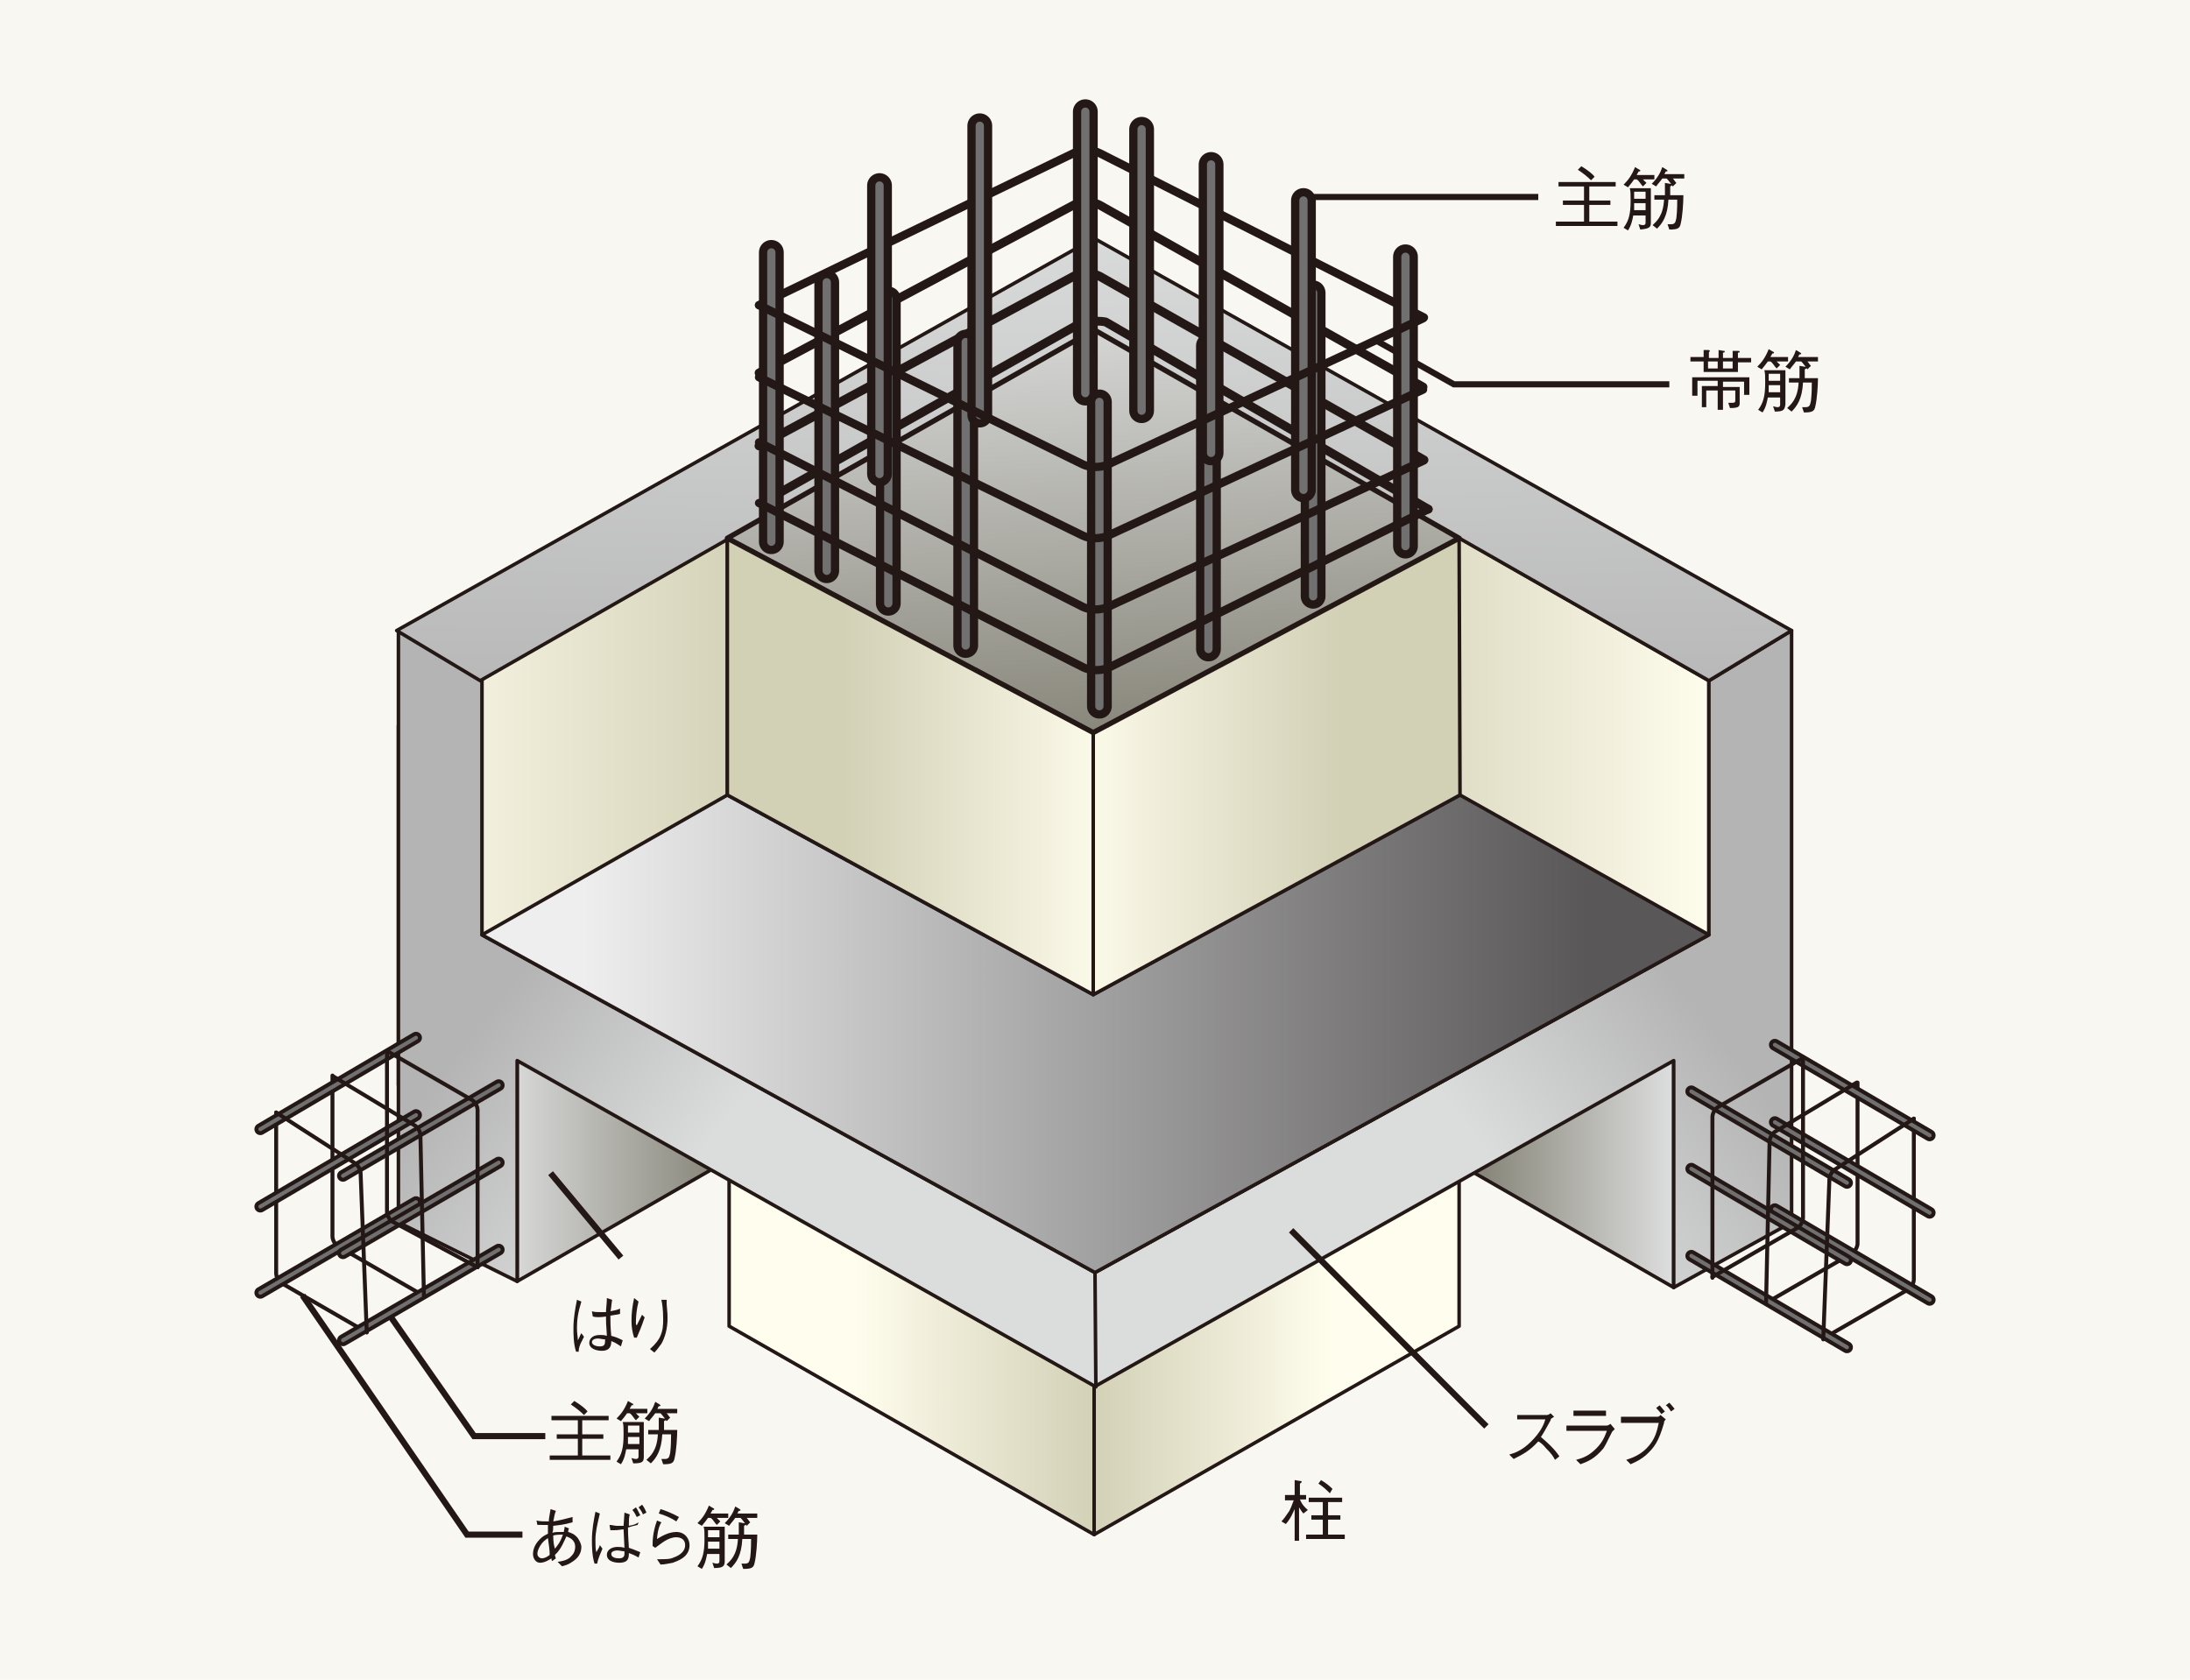 <svg version="1.1" id="レイヤー_1" xmlns="http://www.w3.org/2000/svg" x="0" y="0" width="249" height="191" style="enable-background:new 0 0 249 191" xml:space="preserve"><style>.st1{fill:#231815}.st2{fill:none;stroke:#231815;stroke-width:.698}.st18,.st19,.st20,.st27,.st28,.st29{fill:none;stroke:#231815;stroke-width:.449;stroke-linecap:round;stroke-linejoin:round}.st19,.st20,.st27,.st28,.st29{stroke-width:1.346}.st20,.st27,.st28,.st29{stroke:#717071;stroke-width:.449}.st27,.st28,.st29{stroke:#231815;stroke-width:.94}.st28,.st29{stroke-width:2.819}.st29{stroke:#717071;stroke-width:.94}</style><path style="fill:#f9f7f2" d="M-1-2h251v195H-1z"/><path class="st1" d="M176.9 25.7v-.5h3.2v-1.9h-2.4v-.5h2.4v-1.6h-2.9v-.5h6.5v.5h-3v1.6h2.4v.5h-2.4v1.9h3.2v.5h-7zm2.9-6.8c.8.5 1.3.9 1.5 1.2l-.4.4c-.4-.4-.9-.8-1.5-1.2l.4-.4zM186.8 20.4l.4.4-.4.4c-.3-.3-.4-.6-.7-.8h-.3c-.2.3-.3.4-.7.9l-.5-.3c.5-.5.9-1 1.3-2l.5.3c.1 0 .1.1.1.1 0 .1-.1.1-.2.1 0 .1-.2.3-.2.4h2v.5h-1.3zm-.3 5.7-.2-.6c.1 0 .3.1.5.1.3 0 .3-.2.3-.3v-.8h-1.4c-.1.5-.2 1.1-.6 1.7l-.5-.3c.6-.8.8-1.6.8-3.1 0-.7 0-1.1-.1-1.4h2.4v3.9c0 .5-.1.7-1.2.8zm.6-3h-1.3v.8h1.3v-.8zm0-1.3h-1.3v.8h1.3v-.8zm3.1-1.5c.2.2.2.3.4.5l-.4.4c-.1-.1-.1-.1-.1-.2 0 .1 0 .1-.2.2v1h1.5c0 .8-.1 2.4-.3 3.2-.1.6-.4.7-1.3.7l-.2-.6h.4c.5 0 .5-.3.6-.7.1-.8.1-1.8.1-2.1h-1c-.1 1.9-.7 2.7-1.3 3.3l-.5-.4c.4-.4 1.2-1 1.3-2.9h-1.1v-.5h1.2v-1.4l.6.1h.1c-.1-.1-.3-.4-.5-.6h-.5c-.2.3-.5.6-.7.9l-.5-.3c.7-.7 1-1.3 1.2-1.9l.5.3.1.1c0 .1-.1.1-.2.1-.1.1-.1.3-.2.3h2.3v.5h-1.3zM197.6 41.1v1.2h-3.9v-1.2h-1.5v-.5h1.5v-.8h.5c.1 0 .2 0 .2.1s-.1.1-.1.2v.6h1.1v-.9l.6.1c.1 0 .1 0 .1.1 0 0 0 .1-.2.1v.6h1.1v-.8h.6c.1 0 .2 0 .2.1s-.1.1-.2.1v.6h1.5v.5h-1.5zm.7 3.8v-1.5h-2.4v.6h1.9v1.7c0 .5 0 .7-1.1.7l-.2-.6h.5c.3 0 .3-.1.3-.4v-1h-1.4v2.2h-.6v-2.2H194v1.9h-.5v-2.4h1.8v-.6H193V45h-.6v-2.1h6.5v2h-.6zm-3-3.8h-1.1v.8h1.1v-.8zm1.7 0h-1.1v.8h1.1v-.8zM202 41.1l.4.4-.4.4c-.3-.3-.4-.6-.7-.8h-.3c-.2.3-.3.4-.7.9l-.5-.3c.5-.5.9-1 1.3-2l.5.3c.1 0 .1.1.1.1 0 .1-.1.1-.2.1 0 .1-.2.3-.2.4h2v.5H202zm-.2 5.7-.2-.6c.1 0 .3.1.5.1.3 0 .3-.2.3-.3v-.8H201c-.1.5-.2 1.1-.6 1.7l-.5-.3c.6-.8.8-1.6.8-3.1 0-.7 0-1.1-.1-1.4h2.4V46c-.1.6-.2.8-1.2.8zm.6-3h-1.3v.8h1.3v-.8zm0-1.3h-1.3v.8h1.3v-.8zm3.1-1.4c.2.2.2.3.4.5l-.4.4c-.1-.1-.1-.1-.1-.2 0 .1 0 .1-.2.2v1h1.5c0 .8-.1 2.4-.3 3.2-.1.6-.4.7-1.3.7l-.2-.6h.4c.5 0 .5-.3.6-.7.1-.8.1-1.8.1-2.1h-1c-.1 1.9-.7 2.7-1.3 3.3l-.5-.4c.4-.4 1.2-1 1.3-2.9h-1.1V43h1.2v-1.4l.6.1h.1c-.1-.1-.3-.4-.5-.6h-.6c-.2.3-.5.6-.7.9l-.5-.3c.7-.7 1-1.3 1.2-1.9l.5.3.1.1c0 .1-.1.1-.2.1-.1.1-.1.3-.2.3h2.3v.5h-1.2zM176.7 161.1c-.3.2-.4.2-.4.4-.5.9-.7 1.3-1.1 1.9.7.6 1.5 1.3 2.1 2.2l-.5.4c-.2-.4-.4-.7-1-1.3-.4-.5-.7-.7-.9-.8-1 1.1-1.8 1.5-2.8 2l-.5-.5c.7-.2 1.5-.5 2.5-1.5s1.4-1.8 1.6-2.5h-3.2v-.5h3.4c.1 0 .3-.1.4-.2l.4.4zM178.1 162.7v-.6h4.6c.1 0 .3-.1.4-.2l.5.6-.3.3c-.7 1.4-.8 1.6-1 1.9-1 1.2-1.8 1.5-2.6 1.8l-.5-.5c.7-.2 1.4-.4 2.3-1.3.8-.8 1-1.5 1.2-2h-4.6zm4.5-1.7h-3.7v-.6h3.7v.6zM184.3 161.6v-.5h4.2c.1 0 .2-.1.3-.2l.6.5s-.2.2-.2.3v.1c-.6 2.1-1.1 2.8-2.1 3.7-.5.4-.8.6-1.7 1l-.5-.5c.6-.2 1.5-.5 2.3-1.3 1-1 1.2-2 1.4-2.9h-4.3zm4.6-.8c-.2-.3-.5-.6-.6-.7l.4-.3c.2.2.4.5.6.7l-.4.3zm1.1-.3c-.2-.3-.4-.6-.6-.7l.4-.3c.3.3.5.6.6.7l-.4.3zM62.5 166v-.5h3.2v-1.9h-2.4v-.5h2.4v-1.6h-3v-.5h6.5v.5h-3v1.6h2.4v.5h-2.4v1.9h3.2v.5h-6.9zm2.8-6.7c.8.5 1.3.9 1.5 1.2l-.4.4c-.4-.4-.9-.8-1.5-1.2l.4-.4zM72.3 160.7l.4.4-.4.4c-.3-.3-.4-.6-.7-.8h-.3c-.2.3-.3.4-.7.9l-.5-.3c.5-.5.9-1 1.3-2l.5.3c.1 0 .1.1.1.1 0 .1-.1.1-.2.1 0 .1-.2.3-.2.4h2v.5h-1.3zm-.3 5.7-.2-.6c.1 0 .3.1.5.1.3 0 .3-.2.3-.3v-.8h-1.4c-.1.5-.2 1.1-.6 1.7l-.5-.3c.6-.8.8-1.6.8-3.1 0-.7 0-1.1-.1-1.4h2.4v3.9c0 .6-.1.8-1.2.8zm.7-3h-1.3v.8h1.3v-.8zm0-1.3h-1.3v.8h1.3v-.8zm3.1-1.4c.2.2.2.3.4.5l-.4.4c-.1-.1-.1-.1-.1-.2 0 .1 0 .1-.2.2v1H77c0 .8-.1 2.4-.3 3.2-.1.6-.4.7-1.3.7l-.2-.6h.4c.5 0 .5-.3.6-.7.1-.8.1-1.8.1-2.1h-1c-.1 1.9-.7 2.7-1.3 3.3l-.5-.4c.4-.4 1.2-1 1.3-2.9h-1.1v-.5h1.2v-1.4l.6.1h.1c-.1-.1-.3-.4-.5-.6h-.6c-.2.3-.5.6-.7.9l-.5-.3c.7-.7 1-1.3 1.2-1.9l.5.3.1.1c0 .1-.1.1-.2.1-.1.1-.1.3-.2.3H77v.5h-1.2zM62.8 177.5c-.1-.1-.1-.1-.1-.3-.3.2-.8.5-1.3.5s-.8-.5-.8-1c0-.8.5-1.4.8-1.7.3-.3.5-.4.9-.6v-1H61.1l-.1-.5c.4.1.8.1 1.4.1 0-.4.1-.7.2-1.4l.6.2c-.2.5-.2.9-.3 1.2.7-.1 1.4-.3 2.2-.5v.6c-1.1.3-1.4.3-2.2.4 0 .3 0 .6-.1.8.2-.1.6-.1 1.1-.1h.2c.1-.5.1-.5.1-.6l.5.2c-.1.2-.1.2-.1.4.3.1.7.2 1.1.7.2.3.4.7.4 1 0 1-.7 1.5-1.2 1.8-.3.2-.6.3-1 .4l-.5-.5c.6-.1 1.2-.2 1.6-.7.3-.3.4-.7.4-1 0-.9-.8-1.1-1-1.2-.2.4-.6 1.5-1.3 2.1 0 .1 0 .1.1.4l-.4.3zm-.5-2.6c-.3.2-.6.4-.9.9-.1.2-.3.5-.3.9 0 .3.3.5.5.5.4 0 .8-.3.9-.4 0-.6-.1-1.1-.2-1.9zm1.7-.4c-.4 0-.7 0-1.1.1 0 .8.1 1.2.2 1.5.3-.4.6-.7.9-1.6zM67.6 177.8c-.3-.9-.3-2.1-.3-2.7 0-1.1.2-2.2.4-3.2l.5.2c-.3 1.3-.5 2.1-.5 3 0 .7 0 1 .1 1.4.3-.5.3-.5.4-.8l.3.4c-.2.5-.5 1.1-.6 1.7h-.3zm4.9-4.4c-.5.1-.8.2-1.1.3 0 1.1.1 1.9.1 2.3.3.1.6.2 1.3.5l-.2.6c-.2-.1-.5-.3-1.1-.5 0 .5 0 1.1-1.1 1.1-.1 0-1.4 0-1.4-.9 0-.6.6-.9 1.2-.9.2 0 .5 0 .8.1 0-.3-.1-1.8-.1-2.1-.2 0-.6.1-1 .1h-.5l-.1-.6c.3 0 .6.1.8.1h.8c0-.2.1-1.3.1-1.5l.6.2c-.1.4-.1.7-.1 1.3.6-.1.8-.2 1.1-.4l-.1.3zm-2.3 2.9c-.3 0-.7.1-.7.4 0 .4.5.5.9.5.3 0 .6-.1.6-.5v-.3c-.2 0-.6-.1-.8-.1zm2.1-4.9c.1.1.3.5.5.9l-.4.2c-.1-.2-.3-.6-.5-.8l.4-.3zm.7-.3c.1.1.3.4.5.9l-.4.2c-.1-.3-.4-.7-.5-.8l.4-.3zM75.2 173.1c-.4.6-.5 1.7-.5 1.9.5-.3 1.3-.8 2.2-.8 1 0 1.5.8 1.5 1.5 0 1.4-1.4 1.8-1.9 2-.6.1-.9.2-1.4.2l-.4-.6c1 0 1.5 0 1.9-.2.3-.1 1.3-.5 1.3-1.4 0-.9-.9-.9-1-.9-1 0-1.8.8-2.4 1.2l-.3-.2c0-.6 0-1.5.5-2.9l.5.2zm-.1-1.5c.4.1 1.4.5 2.1.9l-.3.5c-.6-.4-1.3-.7-2-.9l.2-.5zM81.5 172.6l.4.4-.4.4c-.3-.3-.4-.6-.7-.8h-.3c-.2.3-.3.4-.7.9l-.5-.3c.5-.5.9-1 1.3-2l.5.3c.1 0 .1.1.1.1 0 .1-.1.1-.2.1 0 .1-.2.3-.2.4h2v.5h-1.3zm-.3 5.7-.2-.6c.1 0 .3.1.5.1.3 0 .3-.2.3-.3v-.8h-1.4c-.1.5-.2 1.1-.6 1.7l-.5-.3c.6-.8.8-1.6.8-3.1 0-.8 0-1.1-.1-1.4h2.4v3.9c0 .6-.2.8-1.2.8zm.6-3h-1.3v.8h1.3v-.8zm0-1.3h-1.3v.8h1.3v-.8zm3.1-1.4c.2.2.2.3.4.5l-.4.4c-.1-.1-.1-.1-.1-.2 0 .1 0 .1-.2.2v1h1.5c0 .8-.1 2.4-.3 3.2-.1.6-.4.7-1.3.7l-.2-.6h.4c.5 0 .5-.3.6-.7.1-.8.1-1.8.1-2.1h-1c-.1 1.9-.7 2.7-1.3 3.3l-.5-.4c.4-.4 1.2-1 1.3-2.9h-1.1v-.5H84v-1.4l.6.1h.1c-.1-.1-.3-.4-.5-.6h-.6c-.2.3-.5.6-.7.9l-.5-.3c.7-.7 1-1.3 1.2-1.9l.5.3.1.1c0 .1-.1.1-.2.1-.1.1-.1.3-.2.3h2.3v.5h-1.2zM148.2 172.1c-.2-.2-.3-.4-.5-.7v3.8h-.5v-3.6c-.2.4-.4 1-1 1.7l-.5-.3c.2-.2.5-.6.9-1.2.3-.6.4-1 .5-1.2h-1v-.6h1.1v-1.7l.6.1c.1 0 .2 0 .2.1 0 0 0 .1-.2.2v1.3h.7v.5h-.7c.1.2.2.6.9 1.2l-.5.4zm.3 2.9v-.5h1.9v-1.7h-1.3v-.5h1.3v-1.5h-1.6v-.5h3.8v.5H151v1.5h1.4v.5H151v1.7h1.9v.5h-4.4zm2.7-5.2c-.4-.4-.7-.7-1.3-1.1l.3-.4c.5.3.9.6 1.3 1l-.3.5z"/><path class="st2" d="M148 22.4h26.9M156.6 38.8l8.7 4.9h24.5M44.4 149.7l9.5 13.6H62"/><linearGradient id="SVGID_1_" gradientUnits="userSpaceOnUse" x1="-108.645" y1="406.727" x2="-105.612" y2="462.61" gradientTransform="translate(196.81 -215.352) scale(.671)"><stop offset="0" style="stop-color:#dbdcdc"/><stop offset="1" style="stop-color:#88867a"/></linearGradient><path style="fill:url(#SVGID_1_);stroke:#231815;stroke-width:.591;stroke-linecap:round;stroke-linejoin:round" d="m97.5 67.4 26.8 15.9 27.2-15.2-26.8-15.7z"/><linearGradient id="SVGID_00000000914659254615270030000008679925206488152997_" gradientUnits="userSpaceOnUse" x1="333.016" y1="188.238" x2="371.88" y2="188.238" gradientTransform="matrix(-.713 0 0 .666 388.973 24.68)"><stop offset="0" style="stop-color:#fffded"/><stop offset="1" style="stop-color:#d2d0b5"/></linearGradient><path style="fill:url(#SVGID_00000000914659254615270030000008679925206488152997_);stroke:#231815;stroke-width:.4;stroke-linecap:round;stroke-linejoin:round" d="m165.9 125.6-41.5 21.6v27.3l41.5-23.7z"/><linearGradient id="SVGID_00000035512777870175493360000001012843590071675558_" gradientUnits="userSpaceOnUse" x1="-159.995" y1="188.238" x2="-121.132" y2="188.238" gradientTransform="matrix(.713 0 0 .666 211.135 24.68)"><stop offset="0" style="stop-color:#fffded"/><stop offset="1" style="stop-color:#d2d0b5"/></linearGradient><path style="fill:url(#SVGID_00000035512777870175493360000001012843590071675558_);stroke:#231815;stroke-width:.4;stroke-linecap:round;stroke-linejoin:round" d="m82.9 125.6 41.5 21.6v27.3l-41.5-23.7z"/><linearGradient id="SVGID_00000171678529463226433150000004066624774229164451_" gradientUnits="userSpaceOnUse" x1="352.304" y1="169.703" x2="390.644" y2="169.703" gradientTransform="matrix(-.553 0 0 .553 384.648 33.159)"><stop offset="0" style="stop-color:#dbdcdc"/><stop offset="1" style="stop-color:#88867a"/></linearGradient><path style="fill:url(#SVGID_00000171678529463226433150000004066624774229164451_);stroke:#231815;stroke-width:.4;stroke-linecap:round;stroke-linejoin:round" d="m167.5 107.5 22.8 13.1v25.8l-22.8-13.1z"/><linearGradient id="SVGID_00000181064785315393934470000004650708384060455846_" gradientUnits="userSpaceOnUse" x1="332.486" y1="214.708" x2="293.228" y2="214.708" gradientTransform="matrix(-.615 0 0 .615 261.892 -5.845)"><stop offset="0" style="stop-color:#dbdcdc"/><stop offset="1" style="stop-color:#88867a"/></linearGradient><path style="fill:url(#SVGID_00000181064785315393934470000004650708384060455846_);stroke:#231815;stroke-width:.4;stroke-linecap:round;stroke-linejoin:round" d="m81.4 106.9-22.6 13v25.8l22.6-13z"/><linearGradient id="SVGID_00000013875753311589686520000012535622023350383034_" gradientUnits="userSpaceOnUse" x1="309.115" y1="166.723" x2="437.618" y2="166.723" gradientTransform="matrix(-.553 0 0 .553 365.197 35.917)"><stop offset="0" style="stop-color:#dbdcdc"/><stop offset="1" style="stop-color:#88867a"/></linearGradient><path style="fill:url(#SVGID_00000013875753311589686520000012535622023350383034_);stroke:#231815;stroke-width:.4;stroke-linecap:round;stroke-linejoin:round" d="M194.7 111.5 124.5 151v-6.3l70.2-39.5z"/><linearGradient id="SVGID_00000007427609175472483630000006186356724893348770_" gradientUnits="userSpaceOnUse" x1="432.833" y1="162.091" x2="567.555" y2="162.091" gradientTransform="matrix(-.553 0 0 .553 368.416 37.772)"><stop offset="0" style="stop-color:#dbdcdc"/><stop offset="1" style="stop-color:#59564d"/></linearGradient><path style="fill:url(#SVGID_00000007427609175472483630000006186356724893348770_);stroke:#231815;stroke-width:.4;stroke-linecap:round;stroke-linejoin:round" d="M124.5 144.7v6.3l-68.6-40.9v-6.3z"/><linearGradient id="SVGID_00000021110515682437001170000009502968918527456413_" gradientUnits="userSpaceOnUse" x1="365.615" y1="92.056" x2="403.96" y2="92.056" gradientTransform="matrix(-.728 0 0 .728 390.224 23.248)"><stop offset="0" style="stop-color:#fffded"/><stop offset="1" style="stop-color:#d2d0b5"/></linearGradient><path style="fill:url(#SVGID_00000021110515682437001170000009502968918527456413_);stroke:#231815;stroke-width:.4;stroke-linecap:round;stroke-linejoin:round" d="m97.5 67.4 26.8 15.9v29.8L97.5 97.2z"/><linearGradient id="SVGID_00000000198504614644282620000007585028460985510788_" gradientUnits="userSpaceOnUse" x1="-6.005" y1="452.711" x2="-70.043" y2="452.711" gradientTransform="translate(199.384 -216.892) scale(.671)"><stop offset="0" style="stop-color:#fffded"/><stop offset="1" style="stop-color:#d2d0b5"/></linearGradient><path style="fill:url(#SVGID_00000000198504614644282620000007585028460985510788_);stroke:#231815;stroke-width:.4;stroke-linecap:round;stroke-linejoin:round" d="m194.3 118.3-38.8-22.4V55.2l38.8 22.2z"/><linearGradient id="SVGID_00000106118278778067726200000006369320938716568217_" gradientUnits="userSpaceOnUse" x1="523.392" y1="455.276" x2="459.351" y2="455.276" gradientTransform="matrix(-.671 0 0 .671 393.871 -213.082)"><stop offset="0" style="stop-color:#fffded"/><stop offset="1" style="stop-color:#d2d0b5"/></linearGradient><path style="fill:url(#SVGID_00000106118278778067726200000006369320938716568217_);stroke:#231815;stroke-width:.4;stroke-linecap:round;stroke-linejoin:round" d="m45.3 123.4 37.4-21.6V61.2L45.3 82.5z"/><linearGradient id="SVGID_00000090290640693826941020000002653564943904454288_" gradientUnits="userSpaceOnUse" x1="-40.911" y1="516.786" x2="-6.992" y2="490.356" gradientTransform="translate(196.81 -215.352) scale(.671)"><stop offset="0" style="stop-color:#dbdcdc"/><stop offset="1" style="stop-color:#b4b4b5"/></linearGradient><path style="fill:url(#SVGID_00000090290640693826941020000002653564943904454288_);stroke:#231815;stroke-width:.403;stroke-linecap:round;stroke-linejoin:round" d="M194.3 77.4v28.9l-69.8 38.4-.1 13 65.9-37.1v25.8l13.4-7.4V71.7z"/><linearGradient id="SVGID_00000026163736697338643850000004846700505258540673_" gradientUnits="userSpaceOnUse" x1="482.731" y1="516.78" x2="516.649" y2="490.35" gradientTransform="matrix(-.671 0 0 .671 403.404 -215.352)"><stop offset="0" style="stop-color:#dbdcdc"/><stop offset="1" style="stop-color:#b4b4b5"/></linearGradient><path style="fill:url(#SVGID_00000026163736697338643850000004846700505258540673_);stroke:#231815;stroke-width:.403;stroke-linecap:round;stroke-linejoin:round" d="M54.8 77.4v28.9l69.7 38.4.1 13-65.8-37.1v25.1L45.3 139V71.7z"/><linearGradient id="SVGID_00000029766128163683020510000010383197255915481776_" gradientUnits="userSpaceOnUse" x1="-194.418" y1="496.322" x2="-24.267" y2="496.322" gradientTransform="translate(196.81 -215.352) scale(.671)"><stop offset="0" style="stop-color:#eeeeef"/><stop offset="1" style="stop-color:#595757"/></linearGradient><path style="fill:url(#SVGID_00000029766128163683020510000010383197255915481776_);stroke:#231815;stroke-width:.4;stroke-linecap:round;stroke-linejoin:round" d="m54.8 106.3 27.9-15.9 41.6 22.7L166 90.4l28.3 15.9-69.8 38.4z"/><linearGradient id="SVGID_00000006669586882206862040000006300783389289908137_" gradientUnits="userSpaceOnUse" x1="-49.597" y1="364.714" x2="-48.082" y2="457.814" gradientTransform="translate(196.81 -222.232) scale(.671)"><stop offset="0" style="stop-color:#dbdcdc"/><stop offset="1" style="stop-color:#b4b4b5"/></linearGradient><path style="fill:url(#SVGID_00000006669586882206862040000006300783389289908137_);stroke:#231815;stroke-width:.4;stroke-linecap:round;stroke-linejoin:round" d="m194.3 77.4 9.4-5.7-79.3-44.6v10.4z"/><linearGradient id="SVGID_00000063623720125960642360000013715252576538203803_" gradientUnits="userSpaceOnUse" x1="474.136" y1="364.714" x2="475.651" y2="457.814" gradientTransform="matrix(-.671 0 0 .671 403.306 -222.232)"><stop offset="0" style="stop-color:#dbdcdc"/><stop offset="1" style="stop-color:#b4b4b5"/></linearGradient><path style="fill:url(#SVGID_00000063623720125960642360000013715252576538203803_);stroke:#231815;stroke-width:.4;stroke-linecap:round;stroke-linejoin:round" d="m54.6 77.4-9.5-5.7 79.3-44.6v10.4z"/><path class="st18" d="M211.2 123.1v18.3c0 .4-.3.9-.6 1.1l-9.7 5.6M217.6 127.2v18.3c0 .4-.3.9-.6 1.1l-9.7 5.6"/><path class="st19" d="m201.8 137.5 17.6 10.3"/><path class="st20" d="m201.8 137.5 17.6 10.3"/><path class="st19" d="m201.8 118.8 17.6 10.3"/><path class="st20" d="m201.8 118.8 17.6 10.3"/><path class="st19" d="m201.8 127.6 17.6 10.3"/><path class="st20" d="m201.8 127.6 17.6 10.3"/><path class="st19" d="m192.3 142.8 17.7 10.4"/><path class="st20" d="m192.3 142.8 17.7 10.4"/><path class="st19" d="m192.3 124.1 17.7 10.4"/><path class="st20" d="m192.3 124.1 17.7 10.4"/><path class="st19" d="m192.3 132.9 17.7 10.4"/><path class="st20" d="m192.3 132.9 17.7 10.4"/><path class="st18" d="m207.3 152.3.7-18.2c0-.4.3-.9.6-1.1l9-5.8M200.8 148.1l.4-18.3c0-.4.3-.9.6-1.1l9.3-5.6"/><path class="st18" d="M205 120.2v18.3c0 .4-.3.9-.6 1.1l-9.7 5.6"/><path class="st18" d="M194.7 145.3V127c0-.4.3-.9.6-1.1l9.7-5.6M37.8 122.3v18.3c0 .4.3.9.6 1.1l9.7 5.6M31.4 126.5v18.3c0 .4.3.9.6 1.1l9.7 5.6"/><path class="st19" d="M47.3 136.7 29.6 147"/><path class="st20" d="M47.3 136.7 29.6 147"/><path class="st19" d="m47.3 118-17.7 10.4"/><path class="st20" d="m47.3 118-17.7 10.4"/><path class="st19" d="m47.3 126.8-17.7 10.4"/><path class="st20" d="m47.3 126.8-17.7 10.4"/><path class="st19" d="M56.7 142.1 39 152.4"/><path class="st20" d="M56.7 142.1 39 152.4"/><path class="st19" d="M56.7 123.4 39 133.7"/><path class="st20" d="M56.7 123.4 39 133.7"/><path class="st19" d="M56.7 132.2 39 142.5"/><path class="st20" d="M56.7 132.2 39 142.5"/><path class="st18" d="m41.7 151.5-.7-18.1c0-.4-.3-.9-.6-1.1l-9-5.8M48.2 147.4l-.4-18.3c0-.4-.3-.9-.6-1.1l-9.3-5.6"/><path class="st18" d="M44 119.5v18.3c0 .4.3.9.6 1.1l9.7 5.2"/><path class="st18" d="M54.3 144.1v-17.9c0-.4-.3-.9-.6-1.1l-9.7-5.6"/><linearGradient id="SVGID_00000026144828784778817610000005984620324964922508_" gradientUnits="userSpaceOnUse" x1="-112.653" y1="451.018" x2="-65.953" y2="451.018" gradientTransform="translate(196.81 -215.352) scale(.671)"><stop offset="0" style="stop-color:#fffded"/><stop offset="1" style="stop-color:#d2d0b5"/></linearGradient><path style="fill:url(#SVGID_00000026144828784778817610000005984620324964922508_);stroke:#231815;stroke-width:.4;stroke-linecap:round;stroke-linejoin:round" d="m165.9 61.2-41.6 22.1v29.8L166 90.4z"/><linearGradient id="SVGID_00000085946560500401070200000007743301330917331873_" gradientUnits="userSpaceOnUse" x1="411.2" y1="451.018" x2="457.902" y2="451.018" gradientTransform="matrix(-.671 0 0 .671 403.154 -215.352)"><stop offset="0" style="stop-color:#fffded"/><stop offset="1" style="stop-color:#d2d0b5"/></linearGradient><path style="fill:url(#SVGID_00000085946560500401070200000007743301330917331873_);stroke:#231815;stroke-width:.4;stroke-linecap:round;stroke-linejoin:round" d="m82.7 61.2 41.6 22.1v29.8L82.7 90.4z"/><linearGradient id="SVGID_00000123417919208413881930000001354679231359975604_" gradientUnits="userSpaceOnUse" x1="-980.62" y1="7.357" x2="-977.05" y2="73.137" gradientTransform="translate(875.15 27.933) scale(.767)"><stop offset="0" style="stop-color:#dbdcdc"/><stop offset="1" style="stop-color:#88867a"/></linearGradient><path style="fill:url(#SVGID_00000123417919208413881930000001354679231359975604_);stroke:#231815;stroke-width:.591;stroke-linecap:round;stroke-linejoin:round" d="M124.4 37.5 82.7 61.2l41.6 22.1 41.6-22.1z"/><path d="M87.1 56.9 122.4 37c1.2-.4 2-.6 3.3-.4l36.7 21.3" style="fill:none;stroke:#231815;stroke-width:.998;stroke-linecap:round;stroke-linejoin:round"/><path d="m86.3 50.7 35.8-19.3c.8-.4 2.1-.4 2.9 0l36.9 20.9" style="fill:none;stroke:#231815;stroke-width:1.012;stroke-linecap:round;stroke-linejoin:round"/><path d="m86.3 42.4 35.8-19.1c.8-.4 2.1-.4 2.9 0L161.8 44" style="fill:none;stroke:#231815;stroke-width:.988;stroke-linecap:round;stroke-linejoin:round"/><path class="st27" d="m86.3 34.7 35.8-17.3c.8-.4 2.1-.4 2.9 0l36.9 18.7"/><path class="st28" d="M129.8 46.7v-32"/><path class="st29" d="M129.8 46.7v-32"/><path class="st28" d="M123.4 44.7v-32"/><path class="st29" d="M123.4 44.7v-32"/><path class="st28" d="M125 80.3V45.7"/><path class="st29" d="M125 80.3V45.7"/><path class="st28" d="M137.4 73.8V39.3"/><path class="st29" d="M137.4 73.8V39.3"/><path class="st28" d="M149.3 67.8V33.3"/><path class="st29" d="M149.3 67.8V33.3"/><path class="st28" d="M109.8 73.4V38.9"/><path class="st29" d="M109.8 73.4V38.9"/><path class="st28" d="M101 68.6V34"/><path class="st29" d="M101 68.6V34"/><path class="st28" d="M94 64.9V32.1"/><path class="st29" d="M94 64.9V32.1"/><path class="st28" d="M87.7 61.6V28.7"/><path class="st29" d="M87.7 61.6V28.7"/><path class="st28" d="M100 53.9V21.1"/><path class="st29" d="M100 53.9V21.1"/><path class="st28" d="M111.4 47.2V14.3"/><path class="st29" d="M111.4 47.2V14.3"/><path class="st28" d="M159.8 62.1V29.2"/><path class="st29" d="M159.8 62.1V29.2"/><path class="st28" d="M148.2 55.7V22.8"/><path class="st29" d="M148.2 55.7V22.8"/><path class="st28" d="M137.7 51.5V18.7"/><path class="st29" d="M137.7 51.5V18.7"/><path class="st27" d="M161.8 36.2 126 52.8c-.8.4-2.1.4-2.9 0L86.3 34.7"/><path class="st27" d="M161.8 44.3 126 60.9c-.8.4-2.1.4-2.9 0l-36.8-18"/><path class="st27" d="M161.8 52.4 126 69c-.8.4-2.1.4-2.9 0L86.3 50.3"/><path class="st27" d="m162.4 57.9-36.3 18c-.8.4-2.1.4-2.9 0L86.3 57.2"/><path class="st1" d="M65.5 153.7c-.3-.9-.3-2-.3-2.7 0-1.1.2-2.2.4-3.2l.5.2c-.4 1.3-.5 2.1-.5 3 0 .7.1 1 .1 1.4.1-.1.3-.7.4-.8l.3.4-.4.8c-.2.5-.2.7-.2.9h-.3zm5.1-.6c-.6-.4-.8-.5-1.1-.6 0 .5-.1 1.1-1.1 1.1-.5 0-1.4-.2-1.4-.9 0-.4.3-.9 1.2-.9.3 0 .5 0 .8.1-.1-1.5-.1-1.6-.1-2.2-.6.1-1.2.1-1.5 0l-.1-.6c.3.1.5.1 1 .1h.6c0-.4.1-1 .1-1.6l.6.2c-.1.5-.1 1.1-.2 1.3.6-.1.9-.2 1.1-.3v.6c-.3.1-.6.1-1.1.2 0 .6 0 1.3.1 2.3.4.1.7.2 1.3.5l-.2.7zm-2.6-.9c-.6 0-.7.3-.7.4 0 .3.4.5.9.5.6 0 .6-.3.6-.8-.3 0-.6-.1-.8-.1zM72.6 148c-.2.8-.3 1.6-.3 2.4 0 .2 0 .2.1.3l.6-1.2.3.3c-.2.5-.2.7-.9 2.3h-.3c-.2-.6-.3-1.2-.3-1.9 0-.9.1-1.7.3-2.6l.5.4zm3.2-.2v.5c.1 1.1.1 1.3.1 1.6 0 1.2-.3 2.2-.7 2.9-.3.4-.5.7-.8 1l-.5-.4c.3-.3.7-.6 1.1-1.3.4-.8.4-1.5.4-2.1 0-1.1-.1-1.7-.2-2.2h.6z"/><path class="st2" d="m146.8 139.9 22.2 22.3M62.6 133.4l8 9.6M34.4 147.3l18.7 27.2h6.3"/></svg>